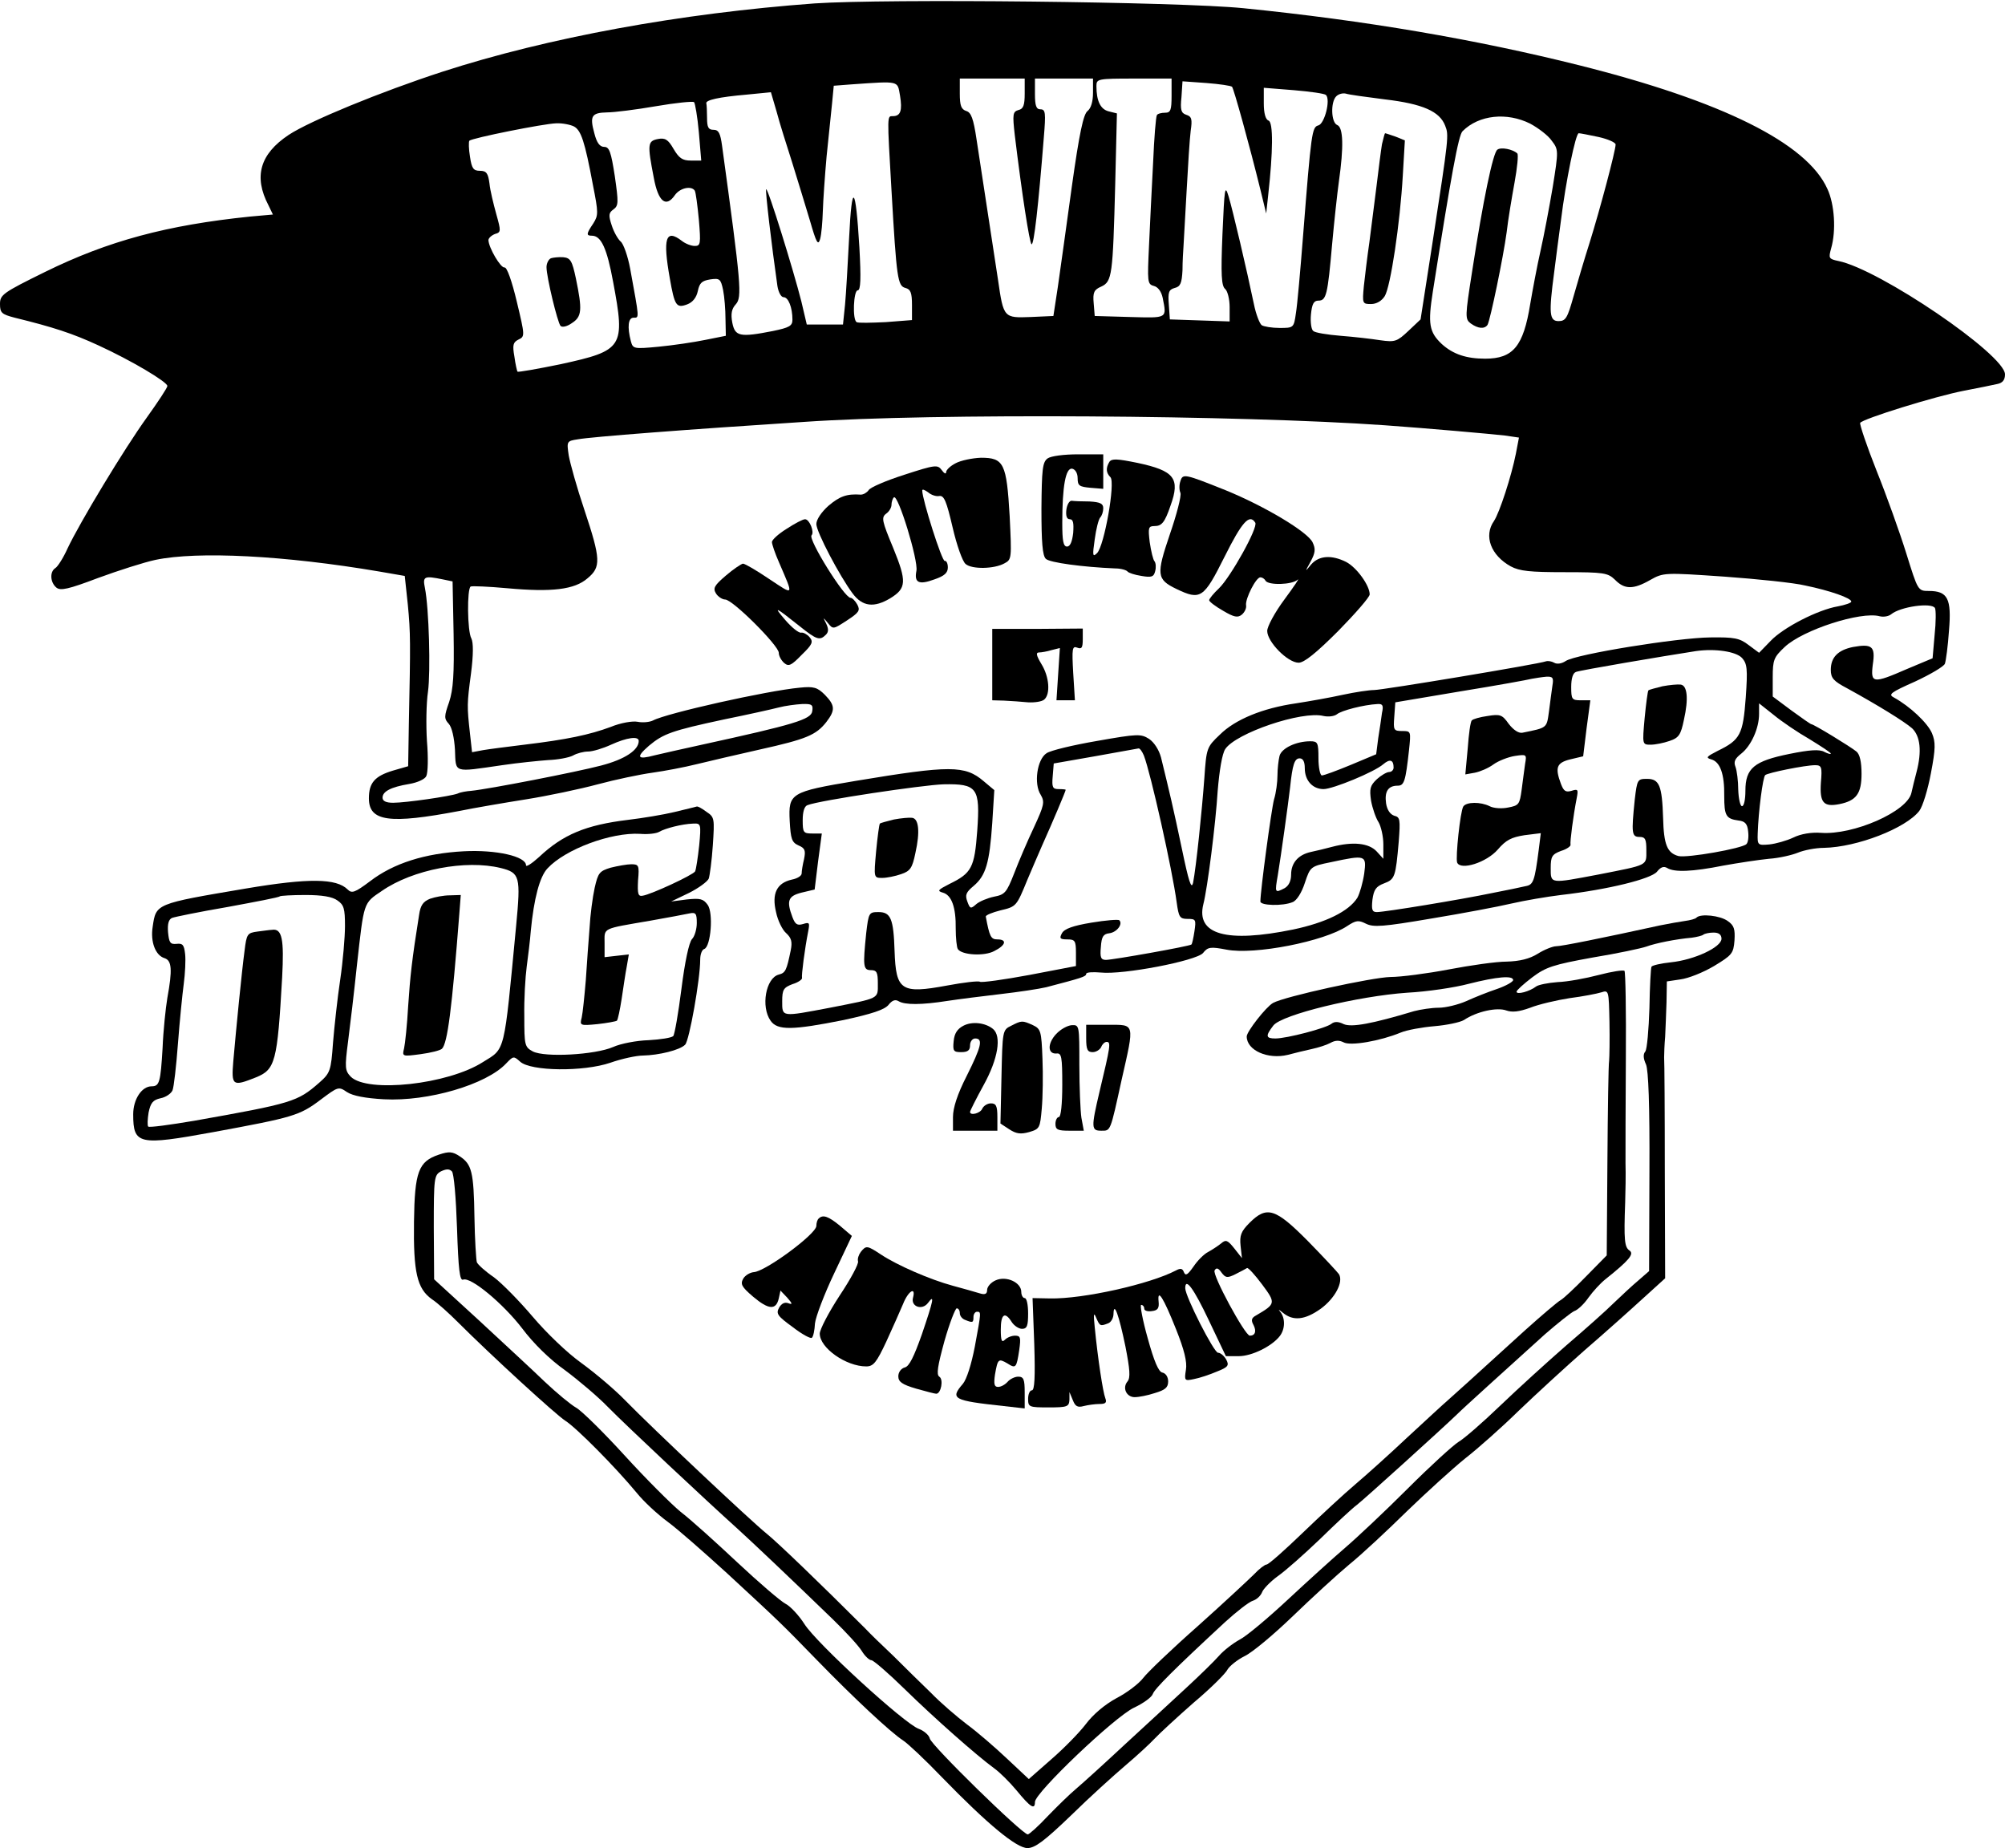 <?xml version="1.0" standalone="no"?>
<!DOCTYPE svg PUBLIC "-//W3C//DTD SVG 20010904//EN"
 "http://www.w3.org/TR/2001/REC-SVG-20010904/DTD/svg10.dtd">
<svg version="1.0" xmlns="http://www.w3.org/2000/svg"
 width="587pt" height="541pt" viewBox="0 0 587 541"
 preserveAspectRatio="xMidYMid meet">
<g transform="translate(0,541) scale(0.1,-0.1)"
fill="#000000" stroke="none">
<path d="M2385 5400 c-394 -29 -781 -100 -1090 -200 -181 -59 -388 -144 -450
-185 -84 -56 -103 -122 -59 -206 l13 -27 -67 -6 c-243 -25 -415 -71 -600 -162
-124 -61 -132 -67 -132 -94 0 -26 5 -30 43 -40 114 -28 169 -46 245 -81 96
-44 202 -107 202 -119 0 -5 -27 -46 -60 -92 -67 -93 -196 -307 -232 -383 -12
-27 -29 -54 -36 -58 -17 -11 -15 -42 3 -57 12 -10 35 -5 122 28 60 22 135 46
168 53 124 26 378 13 655 -34 l75 -13 9 -84 c8 -84 8 -108 3 -349 l-2 -124
-45 -13 c-53 -16 -70 -36 -70 -81 0 -68 60 -76 265 -37 44 9 132 24 195 34 63
10 158 30 210 44 52 14 124 29 160 34 36 5 94 16 130 25 36 9 119 28 185 43
135 30 164 42 194 80 27 35 26 49 -4 80 -22 22 -33 25 -73 21 -97 -9 -391 -75
-430 -96 -10 -5 -30 -7 -45 -4 -15 3 -50 -3 -79 -15 -62 -23 -128 -37 -253
-52 -49 -6 -104 -13 -121 -16 l-32 -6 -6 54 c-9 81 -9 87 3 177 7 54 7 90 1
102 -12 21 -13 146 -2 152 4 2 52 0 107 -5 131 -12 197 -4 235 29 40 33 39 56
-9 200 -22 65 -42 137 -46 160 -6 41 -6 42 27 47 37 7 322 29 663 51 376 26
1275 20 1700 -10 126 -9 306 -25 351 -30 l41 -6 -9 -47 c-13 -66 -48 -173 -64
-197 -31 -44 -9 -101 49 -133 26 -14 57 -17 157 -17 116 0 127 -2 148 -22 28
-29 54 -29 103 -1 39 22 42 22 217 10 97 -7 204 -18 237 -26 73 -15 135 -37
135 -47 0 -4 -18 -10 -39 -14 -59 -10 -160 -62 -197 -101 l-34 -35 -31 23
c-26 20 -42 23 -112 22 -96 -1 -393 -49 -423 -69 -12 -8 -26 -10 -34 -5 -7 4
-18 6 -24 4 -21 -8 -478 -84 -503 -84 -14 0 -55 -6 -92 -14 -36 -8 -98 -19
-137 -25 -97 -14 -178 -47 -223 -92 -38 -36 -39 -39 -45 -126 -7 -96 -24 -261
-33 -307 -5 -22 -13 4 -33 100 -25 119 -36 165 -61 267 -6 22 -20 44 -35 54
-24 15 -33 15 -152 -6 -70 -12 -137 -28 -148 -36 -28 -18 -38 -90 -17 -122 12
-21 10 -30 -20 -95 -19 -40 -45 -101 -58 -135 -22 -56 -27 -62 -59 -68 -19 -4
-43 -14 -52 -22 -16 -14 -18 -14 -26 8 -7 19 -4 27 19 46 35 30 46 66 54 184
l6 96 -31 26 c-55 47 -98 47 -375 1 -191 -32 -197 -36 -193 -117 3 -53 6 -63
26 -72 19 -8 21 -15 16 -40 -4 -16 -7 -35 -7 -42 0 -7 -13 -15 -29 -18 -44
-10 -59 -41 -46 -95 5 -25 19 -53 30 -62 15 -14 18 -25 13 -50 -12 -58 -15
-66 -35 -71 -38 -10 -53 -94 -24 -135 20 -29 64 -28 214 2 83 18 119 30 131
44 11 14 20 17 30 11 18 -11 67 -11 143 1 33 5 104 14 156 20 52 6 112 15 133
20 103 27 117 31 117 39 0 5 19 6 43 4 65 -7 278 34 299 57 14 18 22 19 69 10
82 -16 286 24 353 69 26 17 33 18 55 7 22 -11 50 -9 191 15 91 15 197 35 235
44 39 9 104 20 145 25 139 16 263 47 281 68 11 14 20 17 30 11 21 -13 74 -11
164 7 44 8 104 17 134 20 30 2 68 11 85 18 17 7 51 14 76 14 97 2 239 57 279
108 10 13 25 62 34 110 14 73 14 92 3 118 -13 30 -64 78 -111 104 -18 9 -10
15 62 47 45 21 84 44 87 52 3 8 9 52 12 97 8 94 -4 116 -59 116 -32 0 -32 1
-66 110 -19 61 -58 170 -87 242 -29 73 -50 136 -48 140 7 12 220 78 303 94 42
8 86 17 99 20 15 3 22 12 22 28 0 58 -368 308 -488 332 -28 6 -29 8 -21 37 15
52 10 129 -11 174 -60 134 -308 257 -727 362 -304 76 -625 131 -983 167 -189
19 -1048 28 -1255 14z m615 -264 c0 -34 -4 -45 -18 -48 -17 -5 -18 -12 -11
-74 21 -173 43 -315 49 -319 7 -4 20 112 36 313 6 72 5 82 -10 82 -12 0 -16
10 -16 45 l0 45 85 0 85 0 0 -41 c0 -27 -6 -46 -16 -54 -12 -9 -24 -64 -46
-221 -16 -115 -34 -247 -41 -294 l-13 -85 -66 -3 c-79 -3 -80 -3 -96 108 -18
118 -50 328 -63 412 -9 61 -16 79 -30 83 -15 5 -19 16 -19 51 l0 44 95 0 95 0
0 -44z m430 -6 c0 -43 -3 -50 -19 -50 -11 0 -22 -3 -24 -7 -3 -5 -8 -66 -11
-138 -4 -71 -9 -181 -12 -243 -5 -107 -5 -114 14 -119 12 -3 22 -16 26 -35 12
-61 15 -59 -96 -56 l-103 3 -3 37 c-3 32 1 40 22 49 32 15 34 32 41 300 l5
207 -24 6 c-24 6 -36 30 -36 74 0 21 3 22 110 22 l110 0 0 -50z m-795 0 c7
-43 2 -60 -21 -60 -17 0 -17 7 -4 -217 15 -260 18 -280 41 -286 15 -4 19 -14
19 -50 l0 -44 -77 -6 c-43 -2 -81 -3 -85 0 -13 7 -9 93 3 93 9 0 10 35 5 126
-11 183 -22 194 -30 29 -4 -77 -9 -166 -12 -197 l-6 -58 -53 0 -53 0 -16 68
c-23 91 -98 333 -103 328 -3 -3 16 -164 33 -283 3 -19 11 -33 18 -33 14 0 26
-30 26 -66 0 -18 -9 -23 -57 -33 -97 -19 -111 -16 -119 24 -5 26 -2 41 10 54
19 21 16 56 -40 464 -5 37 -10 47 -25 47 -15 0 -19 7 -19 35 0 19 -1 38 -2 42
-4 10 37 19 118 26 l71 7 17 -58 c8 -31 29 -97 45 -147 15 -49 39 -126 52
-170 19 -66 24 -75 30 -55 4 14 7 51 8 82 1 32 6 104 11 160 6 57 13 126 16
155 l5 52 52 4 c143 10 134 11 142 -33z m972 26 c5 -5 51 -171 83 -301 l17
-70 6 55 c14 125 15 212 1 217 -9 3 -14 22 -14 50 l0 46 88 -7 c48 -4 90 -10
94 -14 14 -14 -4 -84 -22 -89 -19 -5 -21 -18 -45 -323 -8 -102 -17 -204 -21
-227 -6 -43 -7 -43 -48 -43 -22 0 -46 4 -52 8 -6 4 -17 32 -23 62 -21 101 -62
275 -74 315 -11 36 -12 26 -18 -110 -5 -120 -3 -152 8 -161 7 -6 13 -30 13
-53 l0 -42 -87 3 -88 3 -3 43 c-3 37 0 44 17 49 17 4 21 14 23 52 0 25 2 57 3
71 1 14 5 86 9 160 4 74 9 154 12 177 5 34 3 42 -13 47 -15 5 -18 14 -14 52
l3 46 70 -5 c39 -3 72 -8 75 -11z m448 -37 c110 -13 160 -35 176 -77 11 -28
11 -30 -37 -342 l-35 -225 -36 -34 c-33 -31 -39 -33 -82 -27 -25 4 -77 10
-116 13 -38 3 -75 9 -80 14 -6 4 -9 26 -7 48 3 31 8 41 22 41 23 0 27 17 40
165 6 66 15 149 20 185 14 99 13 157 -5 164 -18 7 -20 67 -3 84 7 7 19 10 28
8 8 -3 60 -10 115 -17z m-2009 -96 l7 -83 -31 0 c-24 0 -34 7 -50 34 -16 28
-25 33 -46 29 -30 -6 -31 -15 -12 -113 13 -71 36 -89 62 -51 15 21 48 28 58
13 3 -5 8 -43 12 -85 6 -71 5 -77 -12 -77 -11 0 -28 7 -38 15 -47 36 -56 8
-35 -110 14 -80 19 -88 51 -76 16 6 27 20 31 39 5 24 12 30 36 34 28 4 31 2
38 -31 4 -20 7 -58 7 -85 l1 -49 -60 -12 c-34 -7 -95 -16 -137 -20 -73 -7 -75
-6 -81 16 -11 42 -8 69 8 69 17 0 17 -5 -10 143 -7 38 -20 74 -28 80 -8 7 -20
28 -26 47 -10 30 -9 37 5 47 15 11 15 20 4 97 -11 71 -16 86 -31 86 -13 0 -22
12 -29 40 -14 51 -8 60 38 61 20 0 84 8 142 18 58 10 108 15 112 12 3 -3 10
-43 14 -88z m2434 25 c24 -13 53 -35 63 -50 20 -26 20 -29 3 -135 -10 -59 -26
-144 -36 -188 -10 -44 -23 -114 -30 -155 -20 -124 -50 -160 -132 -160 -55 0
-94 13 -127 43 -37 35 -41 59 -26 154 54 342 75 458 87 469 48 48 130 56 198
22z m-2800 -8 c21 -11 32 -43 56 -172 16 -81 16 -88 1 -112 -21 -31 -21 -36
-4 -36 27 0 44 -37 62 -135 36 -192 30 -201 -153 -241 -68 -14 -125 -24 -127
-22 -1 1 -6 21 -9 44 -6 34 -4 42 12 50 19 9 19 11 -5 111 -14 59 -29 102 -36
100 -11 -2 -46 57 -47 80 0 6 9 14 19 18 18 5 18 8 4 58 -8 29 -18 69 -20 90
-4 30 -9 37 -28 37 -19 0 -24 7 -29 41 -4 23 -4 44 -2 47 8 8 218 50 254 51
18 1 42 -4 52 -9z m3000 -31 c27 -6 50 -16 50 -22 0 -18 -46 -191 -76 -287
-15 -47 -36 -118 -47 -157 -18 -64 -23 -73 -44 -73 -27 0 -29 22 -13 142 5 40
14 109 20 153 14 114 43 255 52 255 4 0 30 -5 58 -11z m-3384 -1295 l29 -6 3
-153 c2 -119 -1 -163 -13 -200 -15 -42 -15 -49 -1 -64 9 -10 16 -41 18 -76 3
-69 -7 -66 138 -45 47 7 108 13 135 15 28 1 60 7 72 13 12 7 32 12 45 12 13 0
43 9 67 20 46 21 81 26 81 11 0 -27 -41 -54 -110 -72 -72 -19 -329 -69 -380
-74 -14 -1 -32 -4 -40 -8 -21 -8 -152 -27 -189 -27 -21 0 -31 5 -31 15 0 18
24 31 78 40 24 4 46 14 50 23 5 10 6 55 2 102 -3 47 -2 112 3 145 8 59 3 244
-9 304 -7 34 -2 36 52 25z m4369 -84 c3 -6 3 -41 -1 -78 l-6 -69 -74 -31
c-101 -44 -108 -43 -101 13 8 53 -2 61 -58 51 -44 -9 -65 -30 -65 -67 0 -24 8
-33 48 -54 91 -50 167 -97 190 -117 24 -23 29 -67 13 -128 -5 -19 -12 -47 -15
-61 -12 -55 -170 -124 -265 -117 -28 2 -59 -3 -81 -14 -19 -9 -51 -18 -70 -20
-34 -3 -35 -2 -34 32 2 64 15 165 22 171 8 7 117 29 146 29 19 0 21 -5 17 -51
-4 -59 8 -72 54 -63 50 10 65 31 65 89 0 34 -5 57 -15 65 -17 14 -125 80 -132
80 -2 0 -28 18 -58 40 l-55 41 0 56 c0 51 3 59 35 89 53 50 223 105 278 90 12
-3 27 0 34 6 27 22 118 35 128 18z m-565 -146 c15 -17 17 -31 11 -116 -8 -108
-16 -124 -82 -156 -33 -17 -36 -20 -19 -25 26 -7 39 -43 38 -107 0 -58 5 -67
42 -72 19 -2 26 -10 28 -32 2 -16 0 -32 -5 -37 -13 -13 -173 -41 -199 -35 -33
9 -43 33 -45 112 -3 94 -11 114 -47 114 -28 0 -29 -2 -36 -61 -10 -98 -9 -109
14 -109 17 0 20 -7 20 -39 0 -46 7 -42 -140 -71 -143 -27 -140 -28 -140 19 0
34 4 40 30 50 17 5 29 14 28 18 -2 8 8 85 18 136 5 26 4 28 -15 22 -17 -5 -23
-1 -31 20 -18 48 -13 62 27 72 l38 9 10 82 11 82 -28 0 c-26 0 -28 3 -28 39 0
25 5 41 14 44 12 5 254 46 351 61 56 8 117 -1 135 -20z m-555 -81 c-2 -16 -7
-49 -10 -75 -7 -50 -4 -48 -78 -63 -11 -2 -26 8 -40 26 -19 27 -25 29 -62 23
-22 -3 -43 -9 -46 -13 -4 -3 -9 -40 -12 -82 l-7 -76 28 5 c15 3 39 13 54 24
15 11 44 22 63 25 34 5 35 5 30 -23 -2 -16 -7 -50 -10 -75 -6 -44 -8 -47 -40
-53 -19 -4 -43 -2 -54 4 -26 13 -68 13 -77 -1 -9 -15 -23 -149 -18 -164 10
-24 86 0 119 38 24 28 40 36 78 42 l48 6 -6 -48 c-12 -93 -16 -103 -38 -107
-12 -3 -56 -12 -97 -20 -96 -20 -316 -56 -339 -56 -14 0 -16 7 -13 36 4 29 10
39 34 48 32 12 34 19 43 122 5 65 4 72 -13 76 -12 4 -21 17 -24 36 -5 35 6 52
34 52 19 0 23 13 33 103 6 57 6 57 -20 57 -25 0 -26 3 -23 42 l3 42 190 32
c105 17 199 34 210 37 11 2 30 5 42 6 19 1 22 -3 18 -26z m-2167 -75 c-3 -24
-53 -39 -323 -98 -55 -12 -117 -26 -138 -31 -52 -14 -56 -6 -17 28 42 35 66
44 220 77 69 14 141 30 160 35 19 5 50 9 68 10 29 1 33 -2 30 -21z m1668 -5
c-2 -16 -7 -49 -11 -74 l-6 -47 -74 -31 c-41 -17 -79 -31 -85 -31 -5 0 -10 23
-10 50 0 46 -2 50 -24 50 -41 0 -84 -20 -90 -43 -3 -12 -6 -38 -6 -57 0 -19
-4 -51 -10 -70 -8 -30 -40 -268 -40 -299 0 -12 65 -14 94 -2 12 4 27 28 36 56
16 48 17 49 76 61 103 22 105 21 98 -33 -4 -27 -13 -58 -20 -71 -25 -40 -93
-73 -188 -93 -195 -40 -285 -15 -263 74 12 46 36 235 42 332 5 60 13 108 22
122 31 47 225 113 288 97 14 -3 31 -1 39 5 13 11 79 28 119 30 15 1 18 -4 13
-26z m1252 -77 c34 -21 62 -39 62 -42 0 -3 -9 0 -19 5 -14 8 -43 6 -102 -6
-104 -21 -129 -42 -129 -108 0 -25 -4 -45 -10 -45 -5 0 -10 21 -11 48 0 26 -4
56 -8 67 -6 15 -2 24 17 39 29 23 52 74 52 116 l0 31 43 -34 c23 -19 70 -51
105 -71z m-1949 -48 c20 -52 83 -333 96 -430 6 -43 9 -48 32 -48 24 0 25 -2
20 -36 -3 -20 -7 -38 -9 -39 -5 -5 -230 -45 -250 -45 -15 0 -18 7 -15 38 2 30
7 38 25 40 22 3 40 27 29 38 -3 3 -40 0 -82 -7 -54 -9 -79 -18 -86 -31 -8 -15
-6 -18 16 -18 22 0 25 -4 25 -39 l0 -39 -136 -26 c-75 -14 -141 -23 -145 -20
-5 3 -48 -2 -96 -11 -135 -25 -150 -15 -154 101 -3 94 -11 114 -47 114 -28 0
-29 -2 -36 -61 -10 -98 -9 -109 14 -109 17 0 20 -7 20 -39 0 -46 7 -42 -140
-71 -143 -27 -140 -28 -140 19 0 34 4 40 30 50 17 5 29 14 28 18 -2 8 8 85 18
136 5 26 4 28 -15 22 -17 -5 -23 -1 -31 20 -18 48 -13 62 27 72 l38 9 10 82
11 82 -28 0 c-26 0 -28 3 -28 39 0 25 5 41 14 44 35 14 337 59 398 61 99 2
108 -10 99 -136 -8 -108 -16 -124 -82 -156 -33 -17 -36 -20 -19 -25 26 -7 39
-43 38 -106 0 -27 3 -54 6 -59 11 -18 78 -22 107 -6 34 17 38 34 9 34 -19 0
-23 8 -34 67 0 4 19 12 43 18 47 11 47 12 79 90 12 28 31 73 43 100 31 69 69
159 69 163 0 1 -9 2 -21 2 -17 0 -20 5 -17 38 l3 37 120 21 c66 12 123 22 128
23 4 1 11 -9 16 -21z m471 -37 c0 -36 23 -61 55 -61 27 0 149 50 175 73 19 16
30 13 30 -10 0 -7 -6 -13 -13 -13 -7 0 -24 -10 -36 -21 -20 -19 -22 -28 -17
-63 4 -22 14 -51 22 -63 7 -12 14 -41 14 -65 l0 -42 -20 22 c-23 24 -69 29
-130 13 -19 -5 -47 -12 -62 -15 -37 -8 -58 -32 -58 -66 0 -19 -7 -33 -19 -40
-29 -15 -29 -14 -20 38 10 61 30 206 36 257 7 67 13 85 28 85 10 0 15 -10 15
-29z"/>
<path d="M4046 4988 c-3 -18 -10 -73 -16 -123 -6 -49 -16 -124 -21 -165 -6
-41 -13 -99 -16 -127 -5 -52 -4 -53 21 -53 16 0 31 9 40 23 17 27 45 213 53
354 l6 102 -27 11 c-15 5 -29 10 -31 10 -1 0 -5 -15 -9 -32z"/>
<path d="M4384 4972 c-13 -8 -42 -149 -74 -356 -21 -134 -21 -140 -4 -153 21
-15 40 -17 49 -4 8 14 46 197 56 271 4 36 15 101 23 145 8 44 12 83 8 86 -13
12 -47 19 -58 11z"/>
<path d="M1613 4654 c-7 -3 -13 -15 -13 -26 0 -29 32 -161 41 -172 5 -5 19 -2
33 8 30 19 31 39 12 131 -11 52 -16 60 -37 62 -13 1 -30 -1 -36 -3z"/>
<path d="M4867 3401 c-20 -5 -39 -10 -41 -12 -2 -2 -7 -39 -11 -81 -7 -78 -7
-78 18 -78 13 0 38 5 55 11 27 9 33 18 42 62 14 62 10 101 -10 103 -8 1 -32
-1 -53 -5z"/>
<path d="M2617 3011 c-20 -5 -39 -10 -41 -12 -2 -2 -7 -39 -11 -81 -7 -78 -7
-78 18 -78 13 0 38 5 55 11 27 9 33 18 42 62 14 62 10 101 -10 103 -8 1 -32
-1 -53 -5z"/>
<path d="M3067 4068 c-15 -11 -17 -32 -18 -147 0 -98 3 -138 13 -147 11 -11
108 -24 203 -28 17 0 33 -5 36 -9 3 -4 21 -10 41 -13 29 -5 36 -3 40 14 3 11
2 24 -2 29 -4 4 -10 29 -14 56 -5 42 -4 47 14 47 21 0 30 10 47 60 29 80 11
102 -97 125 -59 12 -75 13 -82 3 -11 -18 -10 -32 3 -45 15 -15 -18 -201 -39
-222 -13 -13 -14 -8 -7 40 4 30 11 58 16 64 5 5 9 17 9 27 0 14 -9 18 -40 20
-22 0 -46 1 -52 2 -7 1 -14 -11 -16 -26 -2 -18 1 -28 10 -28 10 0 12 -11 10
-40 -3 -26 -9 -40 -18 -40 -11 0 -14 17 -14 69 0 108 10 162 29 159 9 -2 16
-13 16 -28 0 -22 5 -25 38 -28 l37 -3 0 50 0 51 -73 0 c-43 0 -80 -5 -90 -12z"/>
<path d="M2798 4054 c-16 -8 -28 -20 -28 -26 0 -7 -6 -4 -13 6 -12 16 -18 16
-110 -14 -53 -17 -100 -37 -104 -45 -5 -7 -15 -13 -23 -13 -41 3 -62 -5 -95
-33 -20 -18 -35 -40 -35 -53 0 -23 68 -152 106 -203 29 -39 63 -43 111 -14 47
29 48 49 8 147 -33 79 -35 89 -21 100 9 6 16 18 16 26 0 8 3 18 7 22 12 11 72
-185 66 -215 -7 -35 7 -42 53 -25 29 10 39 19 39 35 0 11 -4 20 -9 19 -8 -3
-66 180 -66 206 0 5 7 2 17 -5 9 -8 24 -13 33 -11 14 2 21 -15 39 -92 12 -52
29 -100 38 -107 18 -16 84 -15 114 2 21 11 21 15 15 138 -9 155 -17 171 -84
171 -26 -1 -59 -8 -74 -16z"/>
<path d="M3456 4002 c-4 -11 -4 -26 0 -35 3 -9 -11 -63 -31 -121 -40 -118 -39
-132 19 -160 71 -34 80 -28 141 94 51 102 73 127 90 100 9 -14 -72 -159 -106
-192 -16 -15 -29 -31 -29 -35 0 -4 18 -18 41 -31 32 -19 43 -21 55 -11 8 7 14
19 12 28 -2 19 29 81 42 81 5 0 12 -4 15 -10 9 -14 78 -12 94 3 7 6 -10 -19
-38 -57 -29 -39 -51 -80 -51 -93 0 -32 60 -93 92 -93 16 0 51 28 116 93 50 51
92 99 92 107 0 26 -38 79 -69 95 -42 21 -79 19 -102 -7 -19 -23 -19 -23 -2 8
14 26 15 37 6 56 -14 31 -142 107 -255 153 -120 48 -125 49 -132 27z"/>
<path d="M2303 3862 c-24 -15 -43 -32 -43 -39 0 -6 9 -33 21 -60 43 -100 45
-97 -29 -48 -37 25 -71 45 -77 45 -5 -1 -28 -16 -50 -35 -34 -29 -38 -37 -29
-52 6 -10 19 -18 27 -18 22 0 157 -135 157 -156 0 -9 7 -22 16 -30 13 -11 21
-7 51 24 31 30 35 38 23 52 -7 8 -18 14 -24 13 -7 -2 -28 15 -47 37 -36 42
-31 40 42 -18 50 -40 59 -43 77 -25 8 8 8 17 1 32 -10 20 -10 20 5 2 15 -19
16 -18 56 8 35 23 39 29 30 46 -6 11 -15 20 -20 20 -18 0 -125 172 -114 183 9
9 -6 47 -19 47 -7 0 -31 -13 -54 -28z"/>
<path d="M2905 3464 l0 -104 35 -1 c19 -1 51 -3 70 -5 19 -1 40 2 47 8 19 16
15 67 -8 104 -15 25 -17 34 -7 34 7 0 24 3 37 7 l24 6 -5 -76 -5 -77 27 0 27
0 -5 80 c-4 71 -3 80 12 74 13 -5 16 0 16 25 l0 31 -132 -1 -133 0 0 -105z"/>
<path d="M1975 3033 c-33 -8 -94 -18 -136 -23 -124 -15 -191 -43 -261 -109
-21 -19 -38 -30 -38 -24 0 26 -87 46 -182 41 -114 -6 -206 -35 -275 -88 -44
-33 -53 -36 -65 -24 -33 33 -114 34 -298 3 -266 -45 -263 -44 -273 -112 -7
-44 8 -84 35 -92 21 -7 23 -34 8 -116 -5 -30 -12 -96 -14 -147 -6 -100 -9
-112 -32 -112 -29 0 -54 -38 -54 -82 0 -89 16 -92 235 -52 233 43 252 48 314
95 51 38 52 39 77 22 17 -11 54 -18 108 -21 129 -7 300 43 358 105 21 22 22
22 41 5 31 -28 185 -30 264 -3 34 12 77 21 95 21 47 1 109 16 124 32 12 12 44
191 44 249 0 15 5 29 12 31 19 7 27 105 10 129 -13 18 -22 20 -61 16 l-46 -6
52 25 c28 14 54 33 58 42 3 9 9 53 12 98 5 77 5 82 -18 97 -13 10 -26 17 -29
16 -3 -1 -32 -8 -65 -16z m72 -98 c-4 -36 -9 -70 -12 -76 -7 -11 -128 -67
-153 -71 -14 -3 -16 5 -14 45 4 44 2 47 -20 47 -12 0 -40 -5 -60 -10 -33 -10
-37 -15 -47 -59 -6 -27 -13 -80 -15 -118 -3 -37 -8 -106 -11 -153 -4 -47 -9
-96 -12 -109 -6 -23 -5 -24 46 -19 28 3 54 8 57 10 3 3 9 32 14 64 5 33 11 75
15 95 l6 35 -36 -4 -35 -4 0 41 c0 46 -10 41 135 66 50 9 100 18 113 21 19 4
22 0 22 -28 0 -17 -6 -39 -14 -47 -9 -10 -21 -67 -31 -146 -9 -71 -20 -134
-24 -138 -5 -5 -37 -10 -72 -12 -35 -1 -82 -10 -104 -20 -53 -23 -200 -31
-235 -13 -24 13 -25 18 -25 103 -1 50 3 115 7 145 4 30 10 78 12 105 9 94 26
159 49 183 52 56 186 106 271 101 23 -2 48 1 56 6 17 10 67 23 99 24 23 1 24
0 18 -64z m-581 -66 c56 -14 59 -24 45 -170 -36 -378 -31 -357 -97 -398 -103
-66 -338 -91 -387 -43 -17 18 -18 26 -8 103 6 46 18 147 26 224 21 186 18 180
73 217 91 63 246 92 348 67z m-478 -95 c19 -13 22 -24 22 -75 0 -32 -6 -103
-14 -157 -8 -53 -17 -136 -21 -184 -6 -83 -8 -89 -41 -118 -63 -55 -78 -60
-366 -111 -71 -12 -130 -20 -134 -17 -3 3 -2 22 1 41 6 29 13 37 35 42 16 3
31 14 35 23 4 9 11 71 16 137 5 66 13 145 17 175 4 30 6 70 4 87 -3 27 -7 32
-25 30 -19 -2 -22 4 -25 34 -2 25 2 38 12 42 8 3 81 18 163 32 81 15 150 28
152 31 2 2 36 4 75 4 49 0 79 -5 94 -16z"/>
<path d="M1259 2779 c-20 -8 -28 -19 -32 -47 -21 -132 -26 -178 -32 -267 -3
-55 -9 -111 -12 -124 -6 -24 -5 -24 48 -17 30 4 58 11 63 16 16 16 29 114 51
398 l4 52 -32 -1 c-18 0 -44 -5 -58 -10z"/>
<path d="M754 2683 c-30 -4 -32 -7 -38 -56 -8 -59 -25 -232 -33 -324 -6 -72
-2 -74 66 -47 57 23 63 45 77 292 6 113 0 145 -30 140 -6 0 -25 -3 -42 -5z"/>
<path d="M4967 2724 c-3 -4 -19 -8 -34 -10 -15 -2 -48 -8 -73 -13 -169 -37
-288 -61 -304 -61 -10 0 -35 -10 -54 -22 -24 -15 -53 -22 -91 -23 -31 0 -107
-11 -170 -23 -63 -12 -140 -22 -170 -22 -53 -1 -310 -57 -344 -76 -21 -12 -77
-84 -77 -98 0 -41 62 -68 120 -54 19 5 51 13 70 17 19 4 44 12 55 18 14 8 26
8 38 2 20 -12 109 4 167 28 19 8 64 16 100 19 35 3 74 11 86 18 37 25 97 38
124 28 17 -6 37 -4 70 8 25 10 77 22 115 28 39 5 80 13 93 17 22 7 22 6 24
-86 1 -52 0 -103 -1 -114 -2 -11 -4 -144 -5 -295 l-2 -275 -60 -61 c-32 -33
-66 -65 -75 -70 -9 -5 -56 -45 -105 -89 -166 -151 -199 -181 -224 -203 -14
-12 -68 -62 -120 -110 -52 -49 -121 -111 -153 -138 -32 -27 -101 -91 -154
-142 -52 -50 -99 -92 -105 -92 -5 0 -22 -13 -36 -28 -15 -15 -89 -84 -165
-152 -76 -67 -148 -136 -160 -152 -12 -16 -47 -43 -78 -59 -35 -19 -69 -48
-90 -76 -19 -25 -64 -71 -101 -103 l-66 -58 -64 60 c-35 33 -87 78 -117 100
-29 22 -77 63 -105 92 -29 28 -79 77 -111 109 -33 31 -70 67 -82 80 -134 134
-257 252 -288 277 -45 36 -333 307 -415 391 -30 31 -88 80 -128 109 -42 30
-102 88 -142 135 -39 46 -90 98 -114 116 -25 17 -47 37 -50 44 -2 7 -6 66 -7
132 -2 133 -8 155 -43 178 -21 14 -31 15 -61 5 -60 -20 -71 -50 -73 -196 -2
-149 9 -196 52 -227 17 -11 51 -42 76 -67 99 -99 287 -271 315 -289 32 -20
147 -136 209 -211 20 -25 61 -63 91 -85 30 -22 107 -90 173 -150 159 -147 158
-146 264 -255 107 -110 215 -211 252 -235 14 -9 65 -57 113 -107 135 -139 219
-208 251 -208 22 0 50 21 128 96 54 53 126 118 159 146 33 28 71 63 85 78 14
15 66 63 115 106 50 42 94 86 99 97 6 10 28 28 50 39 23 11 86 64 141 117 55
53 129 121 165 151 36 29 112 100 170 157 58 56 134 125 170 154 36 28 106 90
155 138 50 48 137 128 195 179 58 50 134 118 170 151 l65 59 -1 314 c0 172 -1
322 -2 333 0 11 1 38 3 60 1 22 3 68 4 101 l1 61 40 6 c23 3 66 20 98 39 53
32 57 37 60 75 2 33 -1 44 -20 57 -22 16 -79 22 -91 10z m73 -62 c0 -25 -80
-62 -148 -69 -29 -3 -55 -9 -57 -13 -2 -4 -5 -58 -6 -121 -2 -63 -7 -120 -12
-127 -7 -8 -6 -21 2 -38 7 -17 11 -117 10 -315 l-1 -290 -31 -27 c-18 -15 -50
-45 -72 -66 -22 -22 -85 -78 -140 -125 -55 -48 -142 -127 -193 -176 -51 -49
-106 -97 -122 -106 -16 -10 -83 -71 -149 -137 -66 -66 -149 -144 -183 -173
-35 -30 -110 -98 -168 -152 -58 -54 -121 -107 -141 -117 -20 -11 -47 -32 -60
-47 -13 -15 -56 -57 -95 -93 -39 -36 -120 -111 -180 -166 -60 -56 -124 -114
-143 -130 -18 -15 -56 -52 -84 -81 -27 -29 -54 -53 -58 -53 -16 0 -284 262
-287 281 -2 9 -16 22 -32 28 -41 14 -300 251 -335 307 -16 25 -41 52 -55 59
-15 8 -78 62 -141 121 -63 59 -137 126 -166 148 -28 23 -102 97 -164 165 -62
68 -126 131 -142 140 -16 9 -57 43 -92 76 -34 33 -122 114 -193 180 l-131 120
-1 152 c0 145 1 153 21 164 15 7 24 8 32 0 6 -6 12 -77 15 -166 4 -122 8 -155
18 -151 22 9 117 -70 173 -143 33 -44 81 -91 125 -122 39 -29 96 -77 126 -108
54 -55 290 -276 379 -356 44 -40 156 -146 281 -267 36 -35 73 -75 83 -91 9
-15 22 -27 28 -27 6 0 50 -38 98 -85 87 -85 208 -192 261 -231 17 -12 46 -41
66 -65 41 -50 54 -58 54 -34 0 27 233 249 290 276 28 13 52 31 55 40 5 15 62
72 211 210 34 31 71 60 82 63 12 4 23 15 27 25 3 9 24 31 46 47 23 16 78 65
124 109 45 44 93 89 108 100 23 18 244 218 292 264 21 21 142 130 258 235 38
33 77 64 86 68 10 3 29 21 42 40 13 18 35 42 49 53 69 55 85 74 71 84 -15 10
-17 30 -13 141 1 30 2 82 1 115 0 33 0 172 1 308 1 137 -1 251 -4 255 -4 3
-37 -2 -75 -12 -38 -10 -92 -20 -121 -21 -28 -2 -57 -8 -63 -13 -18 -14 -57
-25 -57 -15 0 4 21 23 46 42 40 30 61 37 177 58 73 12 143 27 157 32 27 10 87
22 133 26 15 2 31 6 34 9 4 3 17 6 30 6 15 0 23 -6 23 -18z m-610 -121 c0 -5
-21 -17 -47 -26 -27 -9 -67 -25 -91 -36 -23 -10 -59 -19 -80 -19 -20 0 -53 -5
-72 -10 -123 -37 -183 -48 -206 -38 -16 8 -27 8 -36 1 -16 -13 -131 -43 -164
-43 -28 0 -30 7 -6 38 25 32 248 86 392 96 58 3 139 15 180 26 83 21 130 25
130 11z"/>
<path d="M2820 2407 c-17 -9 -26 -22 -28 -45 -3 -29 0 -32 22 -32 19 0 26 5
26 20 0 11 7 20 15 20 24 0 18 -24 -25 -110 -27 -53 -40 -93 -40 -120 l0 -40
65 0 65 0 0 40 c0 33 -4 40 -19 40 -10 0 -21 -7 -25 -15 -5 -14 -36 -22 -36
-10 0 3 18 39 40 79 42 76 53 143 27 164 -22 18 -61 23 -87 9z"/>
<path d="M2960 2407 c-25 -12 -25 -15 -28 -149 l-3 -137 26 -17 c20 -13 33
-15 58 -8 31 9 32 12 37 69 3 33 4 99 2 146 -3 81 -5 87 -28 98 -31 14 -33 14
-64 -2z"/>
<path d="M3092 2383 c-26 -28 -25 -59 1 -57 15 2 17 -10 17 -92 0 -56 -4 -94
-10 -94 -5 0 -10 -9 -10 -20 0 -17 7 -20 41 -20 l42 0 -7 38 c-3 20 -6 90 -6
155 0 115 0 117 -22 116 -13 -1 -33 -12 -46 -26z"/>
<path d="M3180 2370 c0 -33 4 -40 19 -40 10 0 21 7 25 15 3 8 10 15 16 15 13
0 11 -12 -21 -146 -25 -106 -24 -114 5 -114 28 0 26 -5 60 150 38 167 39 160
-39 160 l-65 0 0 -40z"/>
<path d="M3658 1830 c-25 -25 -29 -37 -26 -67 l4 -36 -22 28 c-20 25 -25 27
-39 15 -10 -8 -27 -19 -38 -25 -12 -6 -31 -25 -43 -43 -17 -24 -23 -28 -28
-16 -4 11 -10 12 -23 5 -76 -40 -272 -84 -369 -82 l-51 1 5 -135 c3 -96 1
-135 -7 -135 -6 0 -11 -11 -11 -25 0 -24 3 -25 60 -25 55 0 60 2 61 23 l0 22
10 -24 c7 -18 14 -22 32 -17 12 3 33 6 46 6 18 0 22 4 17 17 -7 18 -22 116
-31 208 -4 38 -3 45 4 28 11 -25 12 -26 35 -17 9 3 16 16 16 28 1 38 16 -4 35
-96 13 -67 15 -91 6 -102 -16 -19 -3 -46 21 -46 12 0 38 5 59 12 30 9 39 16
39 34 0 13 -7 24 -17 26 -11 2 -24 32 -43 101 -15 53 -23 97 -19 97 5 0 9 -5
9 -11 0 -6 10 -9 23 -7 17 2 21 9 19 28 -4 40 14 12 51 -81 24 -60 33 -96 29
-119 -5 -32 -4 -33 24 -27 16 3 46 13 67 22 33 13 36 18 27 35 -6 11 -17 20
-24 20 -12 0 -96 165 -96 189 0 33 25 -1 69 -94 l50 -105 38 0 c38 0 97 29
120 59 16 21 16 53 1 71 -7 8 -4 7 8 -3 30 -25 65 -21 111 12 41 30 67 78 53
101 -4 6 -45 50 -90 96 -96 97 -121 105 -172 54z m-41 -150 c16 8 31 16 34 18
4 1 23 -20 44 -48 41 -55 40 -57 -18 -91 -13 -7 -15 -14 -7 -28 9 -18 5 -31
-11 -31 -14 0 -111 179 -103 191 5 9 11 7 20 -6 12 -16 17 -17 41 -5z"/>
<path d="M2397 1843 c-4 -3 -7 -13 -7 -22 -1 -24 -149 -133 -183 -135 -11 -1
-25 -9 -31 -19 -9 -16 -5 -24 29 -53 45 -38 67 -40 75 -5 l5 23 20 -21 c15
-17 16 -21 3 -16 -11 4 -20 -1 -27 -13 -10 -18 -4 -25 40 -57 27 -21 53 -35
56 -31 4 3 8 22 9 42 2 19 27 85 56 146 l52 110 -34 29 c-35 29 -51 34 -63 22z"/>
<path d="M2520 1745 c-6 -8 -10 -20 -8 -27 3 -7 -22 -53 -54 -101 -32 -49 -58
-99 -58 -111 0 -42 77 -96 136 -96 21 0 30 11 59 73 18 39 40 89 49 110 15 38
38 52 29 18 -7 -26 27 -38 44 -15 20 27 16 8 -18 -92 -23 -65 -37 -94 -50 -97
-11 -3 -19 -14 -19 -26 0 -16 11 -24 52 -36 28 -8 55 -15 59 -15 14 0 22 42 9
50 -9 6 -5 31 15 104 15 53 32 96 36 96 5 0 9 -6 9 -14 0 -8 7 -17 16 -20 22
-9 24 -8 24 9 0 8 5 15 10 15 13 0 13 1 -6 -102 -10 -52 -24 -96 -35 -109 -38
-44 -29 -49 119 -65 l62 -7 0 47 c0 38 -3 46 -19 46 -10 0 -24 -7 -31 -15 -7
-8 -19 -15 -28 -15 -11 0 -13 8 -9 36 8 46 10 48 36 33 25 -16 27 -14 35 39 5
36 4 42 -12 42 -10 0 -23 -5 -30 -12 -9 -9 -12 -3 -12 30 0 45 12 54 32 22 7
-11 21 -20 30 -20 15 0 18 9 18 45 0 25 -4 45 -10 45 -5 0 -10 8 -10 18 0 28
-44 48 -75 34 -14 -6 -25 -19 -25 -28 0 -12 -6 -15 -22 -10 -13 4 -48 14 -78
22 -67 18 -163 60 -210 91 -41 27 -44 28 -60 8z"/>
</g>
</svg>

